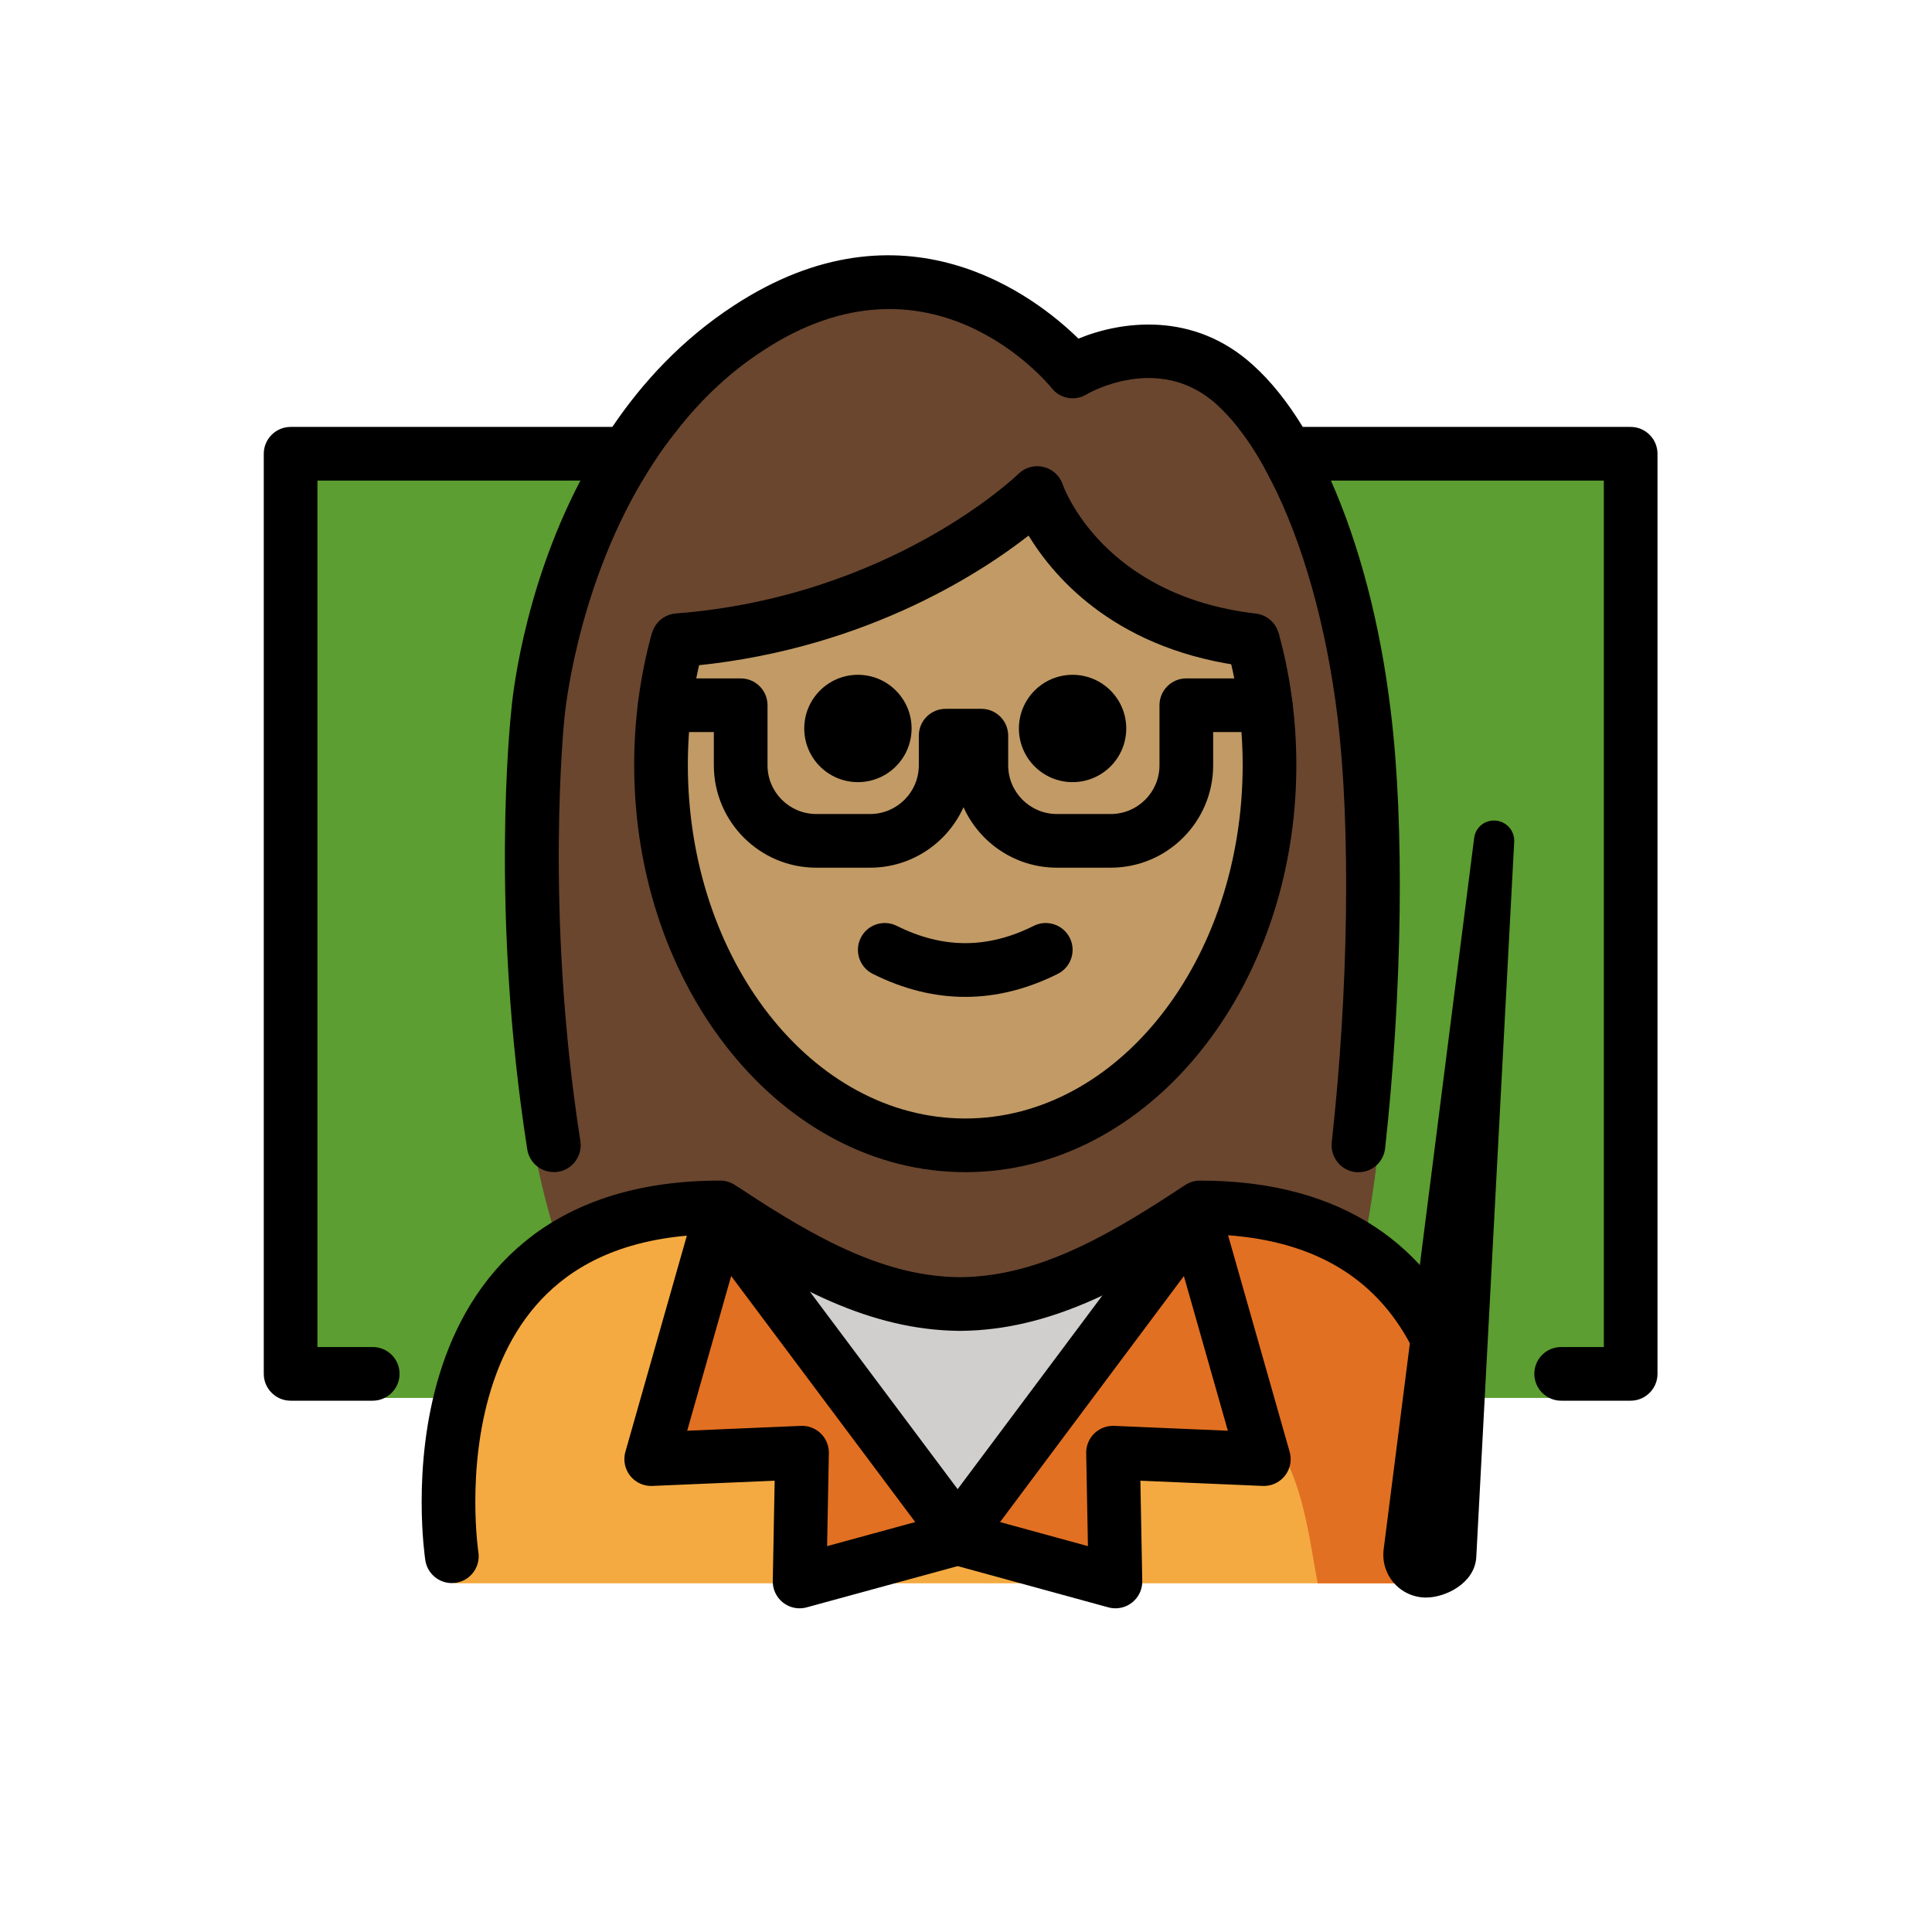 <svg xmlns="http://www.w3.org/2000/svg" id="a" version="1.1" viewBox="0 0 72 72"><g id="b"><polyline fill="#5C9E31" points="13.886 52.097 10.83 52.097 10.83 16.914 19.822 16.914 36.328 16.914 52.039 16.914 60.766 16.914 60.766 52.097 56.681 52.097"/><path fill="#F4AA41" d="m54.436 59.005s2.397-14.166-9.603-14.166c-3.192 2.119-5.926 3.584-9 3.578h0.125c-3.074 0.006-5.808-1.458-9-3.578-12 0-10 14.166-10 14.166"/><path fill="#E27022" d="m41.972 50.056c6.406 1.661 6.534 5.8 7.134 8.95h5.113s1.892-12.669-9.05-13.34c-0.307-0.019-0.623-0.028-0.951-0.028"/><polygon fill="#E27022" points="44.529 45.337 47.099 54.377 41.479 54.137 41.569 58.937 35.689 57.327 35.779 57.297 35.689 57.167"/><path fill="#D0CFCE" d="m44.429 45.187 0.1 0.15-8.84 11.83-8.85-11.83 0.16-0.24c3.08 2.05 5.75 3.46 8.72 3.5h0.12c2.93-0.04 5.56-1.41 8.59-3.41z"/><polygon fill="#E27022" points="35.689 57.167 35.589 57.297 35.689 57.327 29.799 58.937 29.889 54.137 24.269 54.377 26.839 45.337"/></g><g id="c"><path fill="#6a462f" d="m26.958 44.839c3.17 2.105 5.889 3.56 8.938 3.574 3.048-0.014 5.768-1.469 8.938-3.574 2.604 0 4.528 0.668 5.948 1.713 0.704-3.314 1.017-7.626 0.988-13.282-0.041-8.181-3.222-15.425-7.251-19.875-1.29-1.546-4.547 0.444-4.547 0.444-2.523-4.168-11.845-5.411-16.151 2.107-2.633 4.597-4.612 10.559-4.692 17.324-0.064 5.367 0.582 9.791 1.756 13.338 1.457-1.077 3.422-1.77 6.073-1.77z"/></g><g id="d"><path fill="#c19a65" d="m46.834 28.514c0-1.656 0.834-4.312-0.645-4.723-3.439-0.956-4.736-0.252-7.535-5.417-4.681 2.743-4.407 4.661-13.871 5.484-0.406 1.458-0.626 3.025-0.626 4.657 0 7.828 5.077 14.173 11.339 14.173 6.262 0 11.339-6.346 11.339-14.173z"/></g><g id="e"><path d="m25.33 15.91c-0.53 0.64-0.99 1.32-1.39 2h-12.11v32.29h2.06c0.55 0 1 0.44 1 1 0 0.55-0.45 1-1 1h-3.06c-0.55 0-1-0.45-1-1v-34.29c0-0.55 0.45-1 1-1h14.5z"/><path d="m61.77 16.91v34.29c0 0.55-0.45 1-1 1h-2.59c-0.55 0-1-0.45-1-1 0-0.56 0.45-1 1-1h1.59v-32.29h-12.4c-0.38-0.77-0.8-1.44-1.25-2h14.65c0.55 0 1 0.45 1 1z"/><path d="m41.972 27.148c0 1.105-0.896 2-2 2s-2-0.895-2-2c0-1.103 0.896-2 2-2s2 0.896 2 2"/><path d="m33.972 27.148c0 1.105-0.896 2-2 2s-2-0.895-2-2c0-1.103 0.896-2 2-2s2 0.896 2 2"/><path d="m35.972 37.151c-1.152 0-2.304-0.286-3.447-0.858-0.494-0.247-0.694-0.848-0.447-1.342 0.247-0.494 0.846-0.694 1.342-0.447 1.718 0.859 3.388 0.859 5.105 0 0.495-0.247 1.095-0.046 1.342 0.447 0.247 0.494 0.047 1.095-0.447 1.342-1.144 0.572-2.295 0.858-3.447 0.858z"/><path d="m35.973 43.683c-6.804 0-12.339-6.807-12.339-15.174 0-1.684 0.223-3.339 0.66-4.918l1.928 0.535c-0.391 1.405-0.588 2.88-0.588 4.383 0 7.264 4.638 13.174 10.339 13.174 5.7 0 10.338-5.91 10.338-13.174 0-1.071-0.102-2.138-0.302-3.171-0.08-0.412-0.177-0.817-0.286-1.213l1.928-0.532c0.123 0.446 0.231 0.901 0.321 1.365 0.225 1.159 0.339 2.353 0.339 3.552 0 8.367-5.535 15.174-12.338 15.174z"/><path d="m41.396 32.336h-2.007c-1.548 0-2.883-0.926-3.482-2.253-0.599 1.327-1.934 2.253-3.481 2.253h-2.007c-2.104 0-3.816-1.712-3.816-3.816v-1.238h-1.827c-0.553 0-1-0.448-1-1 0-0.552 0.447-1 1-1h2.827c0.553 0 1 0.448 1 1v2.238c0 1.002 0.815 1.816 1.816 1.816h2.007c1.002 0 1.816-0.814 1.816-1.816v-1.104c0-0.552 0.447-1 1-1h1.33c0.553 0 1 0.448 1 1v1.104c0 1.002 0.814 1.816 1.816 1.816h2.007c1.002 0 1.816-0.814 1.816-1.816v-2.238c0-0.552 0.447-1 1-1h2.957c0.553 0 1 0.448 1 1 0 0.552-0.447 1-1 1h-1.957v1.238c0 2.104-1.712 3.816-3.816 3.816z"/><path d="m46.685 24.859c-0.038 0-0.077-2e-3 -0.117-0.007-4.887-0.57-7.24-3.259-8.236-4.892-1.908 1.488-6.407 4.387-12.991 4.896-0.565 0.04-1.031-0.37-1.074-0.92-0.043-0.551 0.369-1.032 0.92-1.074 8.02-0.62 12.721-5.156 12.767-5.202 0.245-0.241 0.596-0.34 0.933-0.259 0.335 0.08 0.605 0.326 0.716 0.651 0.058 0.164 1.526 4.152 7.199 4.814 0.548 0.064 0.941 0.561 0.877 1.109-0.06 0.509-0.491 0.884-0.992 0.884z"/><path d="m51.62 42.79c-0.06 0.55-0.54 0.95-1.11 0.89-0.54-0.06-0.94-0.56-0.88-1.11 0.63-5.68 0.71-11.74 0.22-15.82-0.42-3.45-1.31-6.56-2.48-8.84-0.38-0.77-0.8-1.44-1.25-2-0.25-0.31-0.51-0.59-0.77-0.83-2.16-1.97-4.84-0.4-4.86-0.38-0.43 0.26-0.99 0.16-1.3-0.24-0.18-0.22-4.54-5.48-10.76-1.39-1.23 0.8-2.25 1.78-3.1 2.84-0.53 0.64-0.99 1.32-1.39 2-2.49 4.2-2.89 8.74-2.9 8.8-0.01 0.1-0.76 7.2 0.59 15.82 0.08 0.54-0.29 1.06-0.84 1.14-0.05 0.01-0.1 0.01-0.15 0.01-0.49 0-0.91-0.35-0.99-0.84-1.39-8.89-0.63-16.02-0.6-16.32 0.02-0.24 0.37-4.38 2.58-8.61 0.34-0.67 0.74-1.34 1.19-2 1.13-1.67 2.6-3.26 4.51-4.51 6.35-4.17 11.26-0.35 12.86 1.22 1.6-0.66 4.29-1.03 6.5 0.98 0.67 0.6 1.29 1.38 1.86 2.31 0.37 0.6 0.72 1.27 1.05 2 1.05 2.37 1.84 5.33 2.23 8.6 0.52 4.22 0.43 10.46-0.21 16.28z"/><path fill="none" stroke="#000" stroke-linecap="round" stroke-linejoin="round" stroke-miterlimit="10" stroke-width="2" d="m16.839 57.997s-2-13 10-13c0.05 0.04 0.11 0.07 0.16 0.1 3.08 2.05 5.75 3.46 8.72 3.5h0.12c2.93-0.04 5.56-1.41 8.59-3.41 0.09-0.06 0.19-0.12 0.29-0.19 5.17 0 7.74 2.42 8.99 5.17"/><polygon fill="none" stroke="#000" stroke-linecap="round" stroke-linejoin="round" stroke-miterlimit="10" stroke-width="2" points="35.689 57.167 35.779 57.297 35.689 57.327 29.799 58.937 29.889 54.137 24.269 54.377 26.839 45.337"/><polygon fill="none" stroke="#000" stroke-linecap="round" stroke-linejoin="round" stroke-miterlimit="10" stroke-width="2" points="35.689 57.167 35.589 57.297 35.689 57.327 41.569 58.937 41.479 54.137 47.099 54.377 44.529 45.337"/><path d="m53.143 58.786c-0.51 0-0.902-0.449-0.834-0.954l3.372-26.503-1.414 26.672c-0.03 0.442-0.68 0.785-1.124 0.785z"/><path d="m53.144 59.536c-0.459 0-0.896-0.198-1.198-0.544-0.302-0.345-0.44-0.805-0.38-1.26l3.371-26.498c0.051-0.4 0.393-0.689 0.811-0.652 0.401 0.036 0.703 0.384 0.682 0.787l-1.414 26.672c-0.064 0.966-1.147 1.495-1.872 1.495zm0.71-7.901-0.801 6.292 0.091 0.109c0.112 0 0.302-0.087 0.379-0.156l0.331-6.245z"/></g></svg>